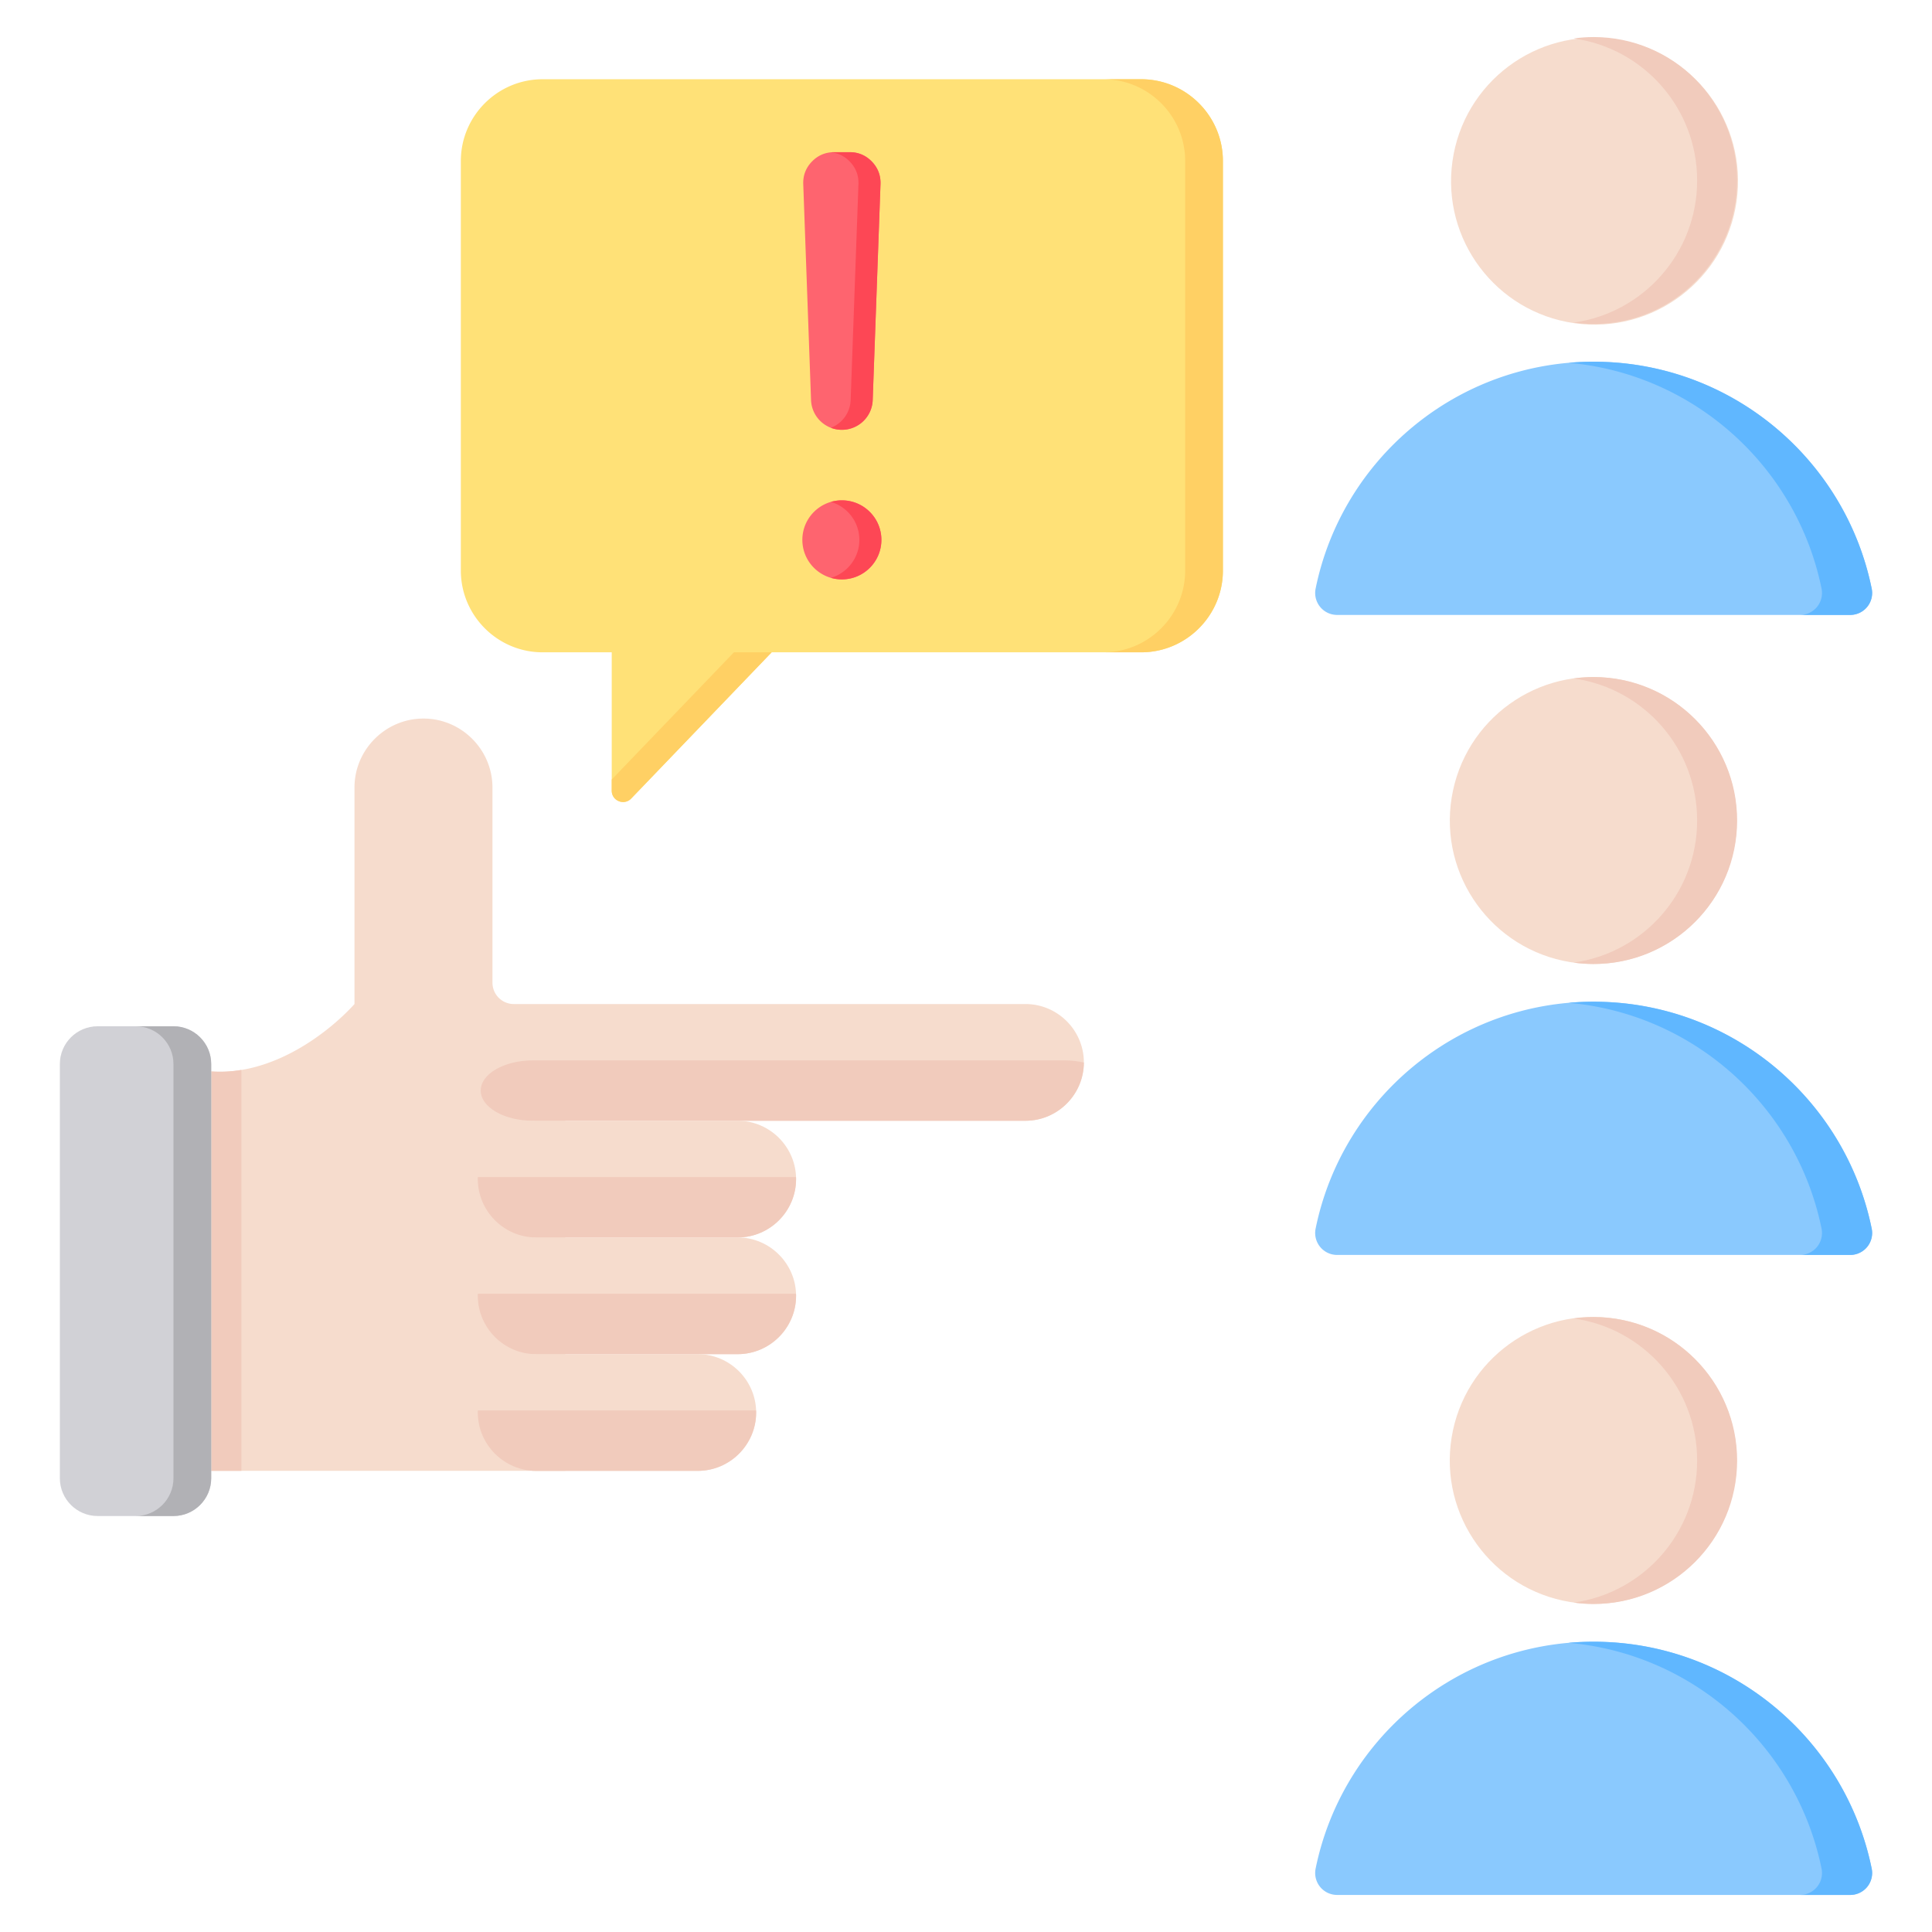 <svg viewBox="0 0 512 512" xmlns="http://www.w3.org/2000/svg"><g><g clip-rule="evenodd" fill-rule="evenodd"><path d="m354.374 332.572 135.922-.001a5.815 5.815 0 0 0 5.718-7c-6.988-34.297-37.318-60.106-73.678-60.106-36.361 0-66.691 25.809-73.679 60.106a5.814 5.814 0 0 0 5.717 7.001z" fill="#8ac9fe"></path><path d="M477.007 332.572h13.289a5.815 5.815 0 0 0 5.718-7c-6.988-34.297-37.318-60.106-73.678-60.106-2.239 0-4.456.099-6.645.291 33.362 2.921 60.476 27.63 67.034 59.815.74 3.637-2.007 7-5.718 7z" fill="#60b7ff"></path><circle cx="422.335" cy="217.447" fill="#f6dccd" r="38.019" transform="rotate(-80.8 422.286 217.502)"></circle><path d="M422.335 179.428c20.997 0 38.019 17.022 38.019 38.019s-17.022 38.018-38.019 38.018c-1.798 0-3.566-.128-5.297-.369 18.49-2.578 32.722-18.45 32.722-37.649s-14.233-35.072-32.722-37.65c1.732-.241 3.5-.369 5.297-.369z" fill="#f1cbbc"></path><path d="M354.374 162.964h135.922a5.815 5.815 0 0 0 5.718-7c-6.988-34.297-37.318-60.106-73.678-60.106-36.361 0-66.691 25.809-73.679 60.106a5.814 5.814 0 0 0 5.717 7z" fill="#8ac9fe"></path><path d="M477.007 162.963h13.289a5.815 5.815 0 0 0 5.718-7c-6.988-34.297-37.318-60.106-73.678-60.106-2.239 0-4.456.099-6.645.291 33.362 2.921 60.476 27.63 67.034 59.815.74 3.637-2.007 7-5.718 7z" fill="#60b7ff"></path><circle cx="422.335" cy="47.838" fill="#f6dccd" r="38.019" transform="rotate(-82 422.549 47.79)"></circle><path d="M422.335 9.82c20.997 0 38.019 17.022 38.019 38.019s-17.022 38.019-38.019 38.019c-1.798 0-3.566-.128-5.297-.369 18.49-2.578 32.722-18.45 32.722-37.649s-14.233-35.072-32.722-37.65c1.732-.243 3.5-.37 5.297-.37z" fill="#f1cbbc"></path><path d="m354.374 502.18 135.922-.001a5.815 5.815 0 0 0 5.718-7c-6.988-34.297-37.318-60.105-73.678-60.105-36.361 0-66.691 25.809-73.679 60.106a5.814 5.814 0 0 0 5.717 7z" fill="#8ac9fe"></path><path d="M477.007 502.18h13.289a5.815 5.815 0 0 0 5.718-7c-6.988-34.297-37.318-60.105-73.678-60.105-2.239 0-4.456.099-6.645.291 33.362 2.921 60.476 27.63 67.034 59.815a5.815 5.815 0 0 1-5.718 6.999z" fill="#60b7ff"></path><circle cx="422.335" cy="387.055" fill="#f6dccd" r="38.019" transform="rotate(-80.8 422.26 387.103)"></circle><path d="M422.335 349.036c20.997 0 38.019 17.022 38.019 38.019s-17.022 38.018-38.019 38.018c-1.798 0-3.566-.128-5.297-.369 18.49-2.578 32.722-18.45 32.722-37.649s-14.233-35.072-32.722-37.65c1.732-.241 3.5-.369 5.297-.369z" fill="#f1cbbc"></path><path d="M112.225 190.425c10.055 0 18.282 8.227 18.282 18.282v51.723a5.664 5.664 0 0 0 5.653 5.653h135.611c8.505 0 15.464 6.959 15.464 15.464s-6.959 15.464-15.464 15.464H149.818v92.782H55.969V283.941c16.587 1.189 31.447-10.65 37.974-17.858v-57.376c0-10.055 8.227-18.282 18.282-18.282z" fill="#f6dccd"></path><path d="M63.969 389.792h-8V283.941c2.723.195 5.399.038 8-.391zM287.234 281.587c-.022 8.487-6.972 15.423-15.463 15.423H141.269c-7.663 0-13.874-3.582-13.874-8s6.212-8 13.874-8h140.787c1.83.001 3.578.206 5.178.577z" fill="#f1cbbc"></path><path d="M210.968 312.474c0 8.505-6.958 15.464-15.464 15.464H142.09c-8.505 0-15.463-6.958-15.463-15.464 0-8.505 6.958-15.464 15.463-15.464h53.415c8.504 0 15.463 6.959 15.463 15.464z" fill="#f6dccd"></path><path d="M210.968 312.474c0 8.505-6.958 15.464-15.464 15.464H142.09c-8.505 0-15.463-6.958-15.463-15.464 0-.18.004-.358.01-.536h84.321c.006.178.01.356.01.536z" fill="#f1cbbc"></path><path d="M210.968 343.401c0 8.505-6.958 15.464-15.464 15.464H142.09c-8.505 0-15.463-6.958-15.463-15.464 0-8.505 6.958-15.464 15.463-15.464h53.415c8.504.001 15.463 6.959 15.463 15.464z" fill="#f6dccd"></path><path d="M210.968 343.401c0 8.505-6.958 15.464-15.464 15.464H142.09c-8.505 0-15.463-6.958-15.463-15.464 0-.179.004-.358.01-.536h84.321c.006.178.01.357.01.536z" fill="#f1cbbc"></path><path d="M200.387 374.329c0 8.505-6.958 15.464-15.464 15.464H142.09c-8.505 0-15.463-6.958-15.463-15.464 0-8.505 6.958-15.464 15.463-15.464h42.834c8.505 0 15.463 6.959 15.463 15.464z" fill="#f6dccd"></path><path d="M200.387 374.329c0 8.505-6.958 15.464-15.464 15.464H142.09c-8.505 0-15.463-6.958-15.463-15.464 0-.18.004-.358.01-.536h73.74c.006.177.01.356.01.536z" fill="#f1cbbc"></path><path d="M25.865 271.972H45.97c5.508 0 10 4.492 10 10v109.789c0 5.508-4.492 10-10 10H25.865c-5.508 0-10-4.492-10-10V281.972c0-5.508 4.492-10 10-10z" fill="#d1d1d6"></path><path d="M35.969 271.972h10c5.508 0 10 4.492 10 10v109.789c0 5.508-4.492 10-10 10h-10c5.508 0 10-4.492 10-10V281.972c0-5.508-4.492-10-10-10z" fill="#b1b1b5"></path><path d="M324.082 151.21V42.659c0-11.929-9.729-21.659-21.659-21.659H143.788c-11.929 0-21.659 9.729-21.659 21.659V151.21c0 11.929 9.73 21.659 21.659 21.659h18.328v36.666c0 1.25.72 2.316 1.88 2.783a2.95 2.95 0 0 0 3.283-.705l37.219-38.744h97.925c11.93 0 21.659-9.73 21.659-21.659z" fill="#ffe177"></path><path d="M324.082 151.21V42.659c0-11.929-9.729-21.659-21.659-21.659h-10c11.929 0 21.659 9.729 21.659 21.659V151.21c0 11.929-9.729 21.659-21.659 21.659h10c11.93 0 21.659-9.73 21.659-21.659zm-161.966 55.368v2.957c0 1.25.72 2.316 1.88 2.783a2.95 2.95 0 0 0 3.283-.705l37.219-38.744h-10z" fill="#ffd064"></path><path d="M223.106 132.597c5.784 0 10.473 4.689 10.473 10.473s-4.689 10.473-10.473 10.473-10.473-4.689-10.473-10.473 4.689-10.473 10.473-10.473zm0-18.695a8.176 8.176 0 0 1-8.17-7.88l-2.066-57.225c-.083-2.302.687-4.313 2.286-5.97 1.599-1.658 3.581-2.5 5.884-2.5h4.133c2.303 0 4.285.842 5.884 2.5s2.369 3.669 2.286 5.97l-2.066 57.225a8.179 8.179 0 0 1-8.171 7.88z" fill="#fe646f"></path><path d="M223.106 132.597c5.784 0 10.473 4.689 10.473 10.473s-4.689 10.473-10.473 10.473c-1.014 0-1.995-.144-2.922-.413 4.362-1.264 7.552-5.289 7.552-10.059s-3.19-8.795-7.552-10.059a10.4 10.4 0 0 1 2.922-.415zm0-18.695a8.151 8.151 0 0 1-2.922-.538 8.179 8.179 0 0 0 5.249-7.342l2.066-57.225c.083-2.302-.686-4.313-2.286-5.97-1.397-1.449-3.087-2.275-5.029-2.46.28-.027.565-.04.855-.04h4.133c2.303 0 4.285.842 5.884 2.5s2.369 3.669 2.286 5.97l-2.066 57.225a8.177 8.177 0 0 1-8.17 7.88z" fill="#fd4755"></path></g></g></svg>